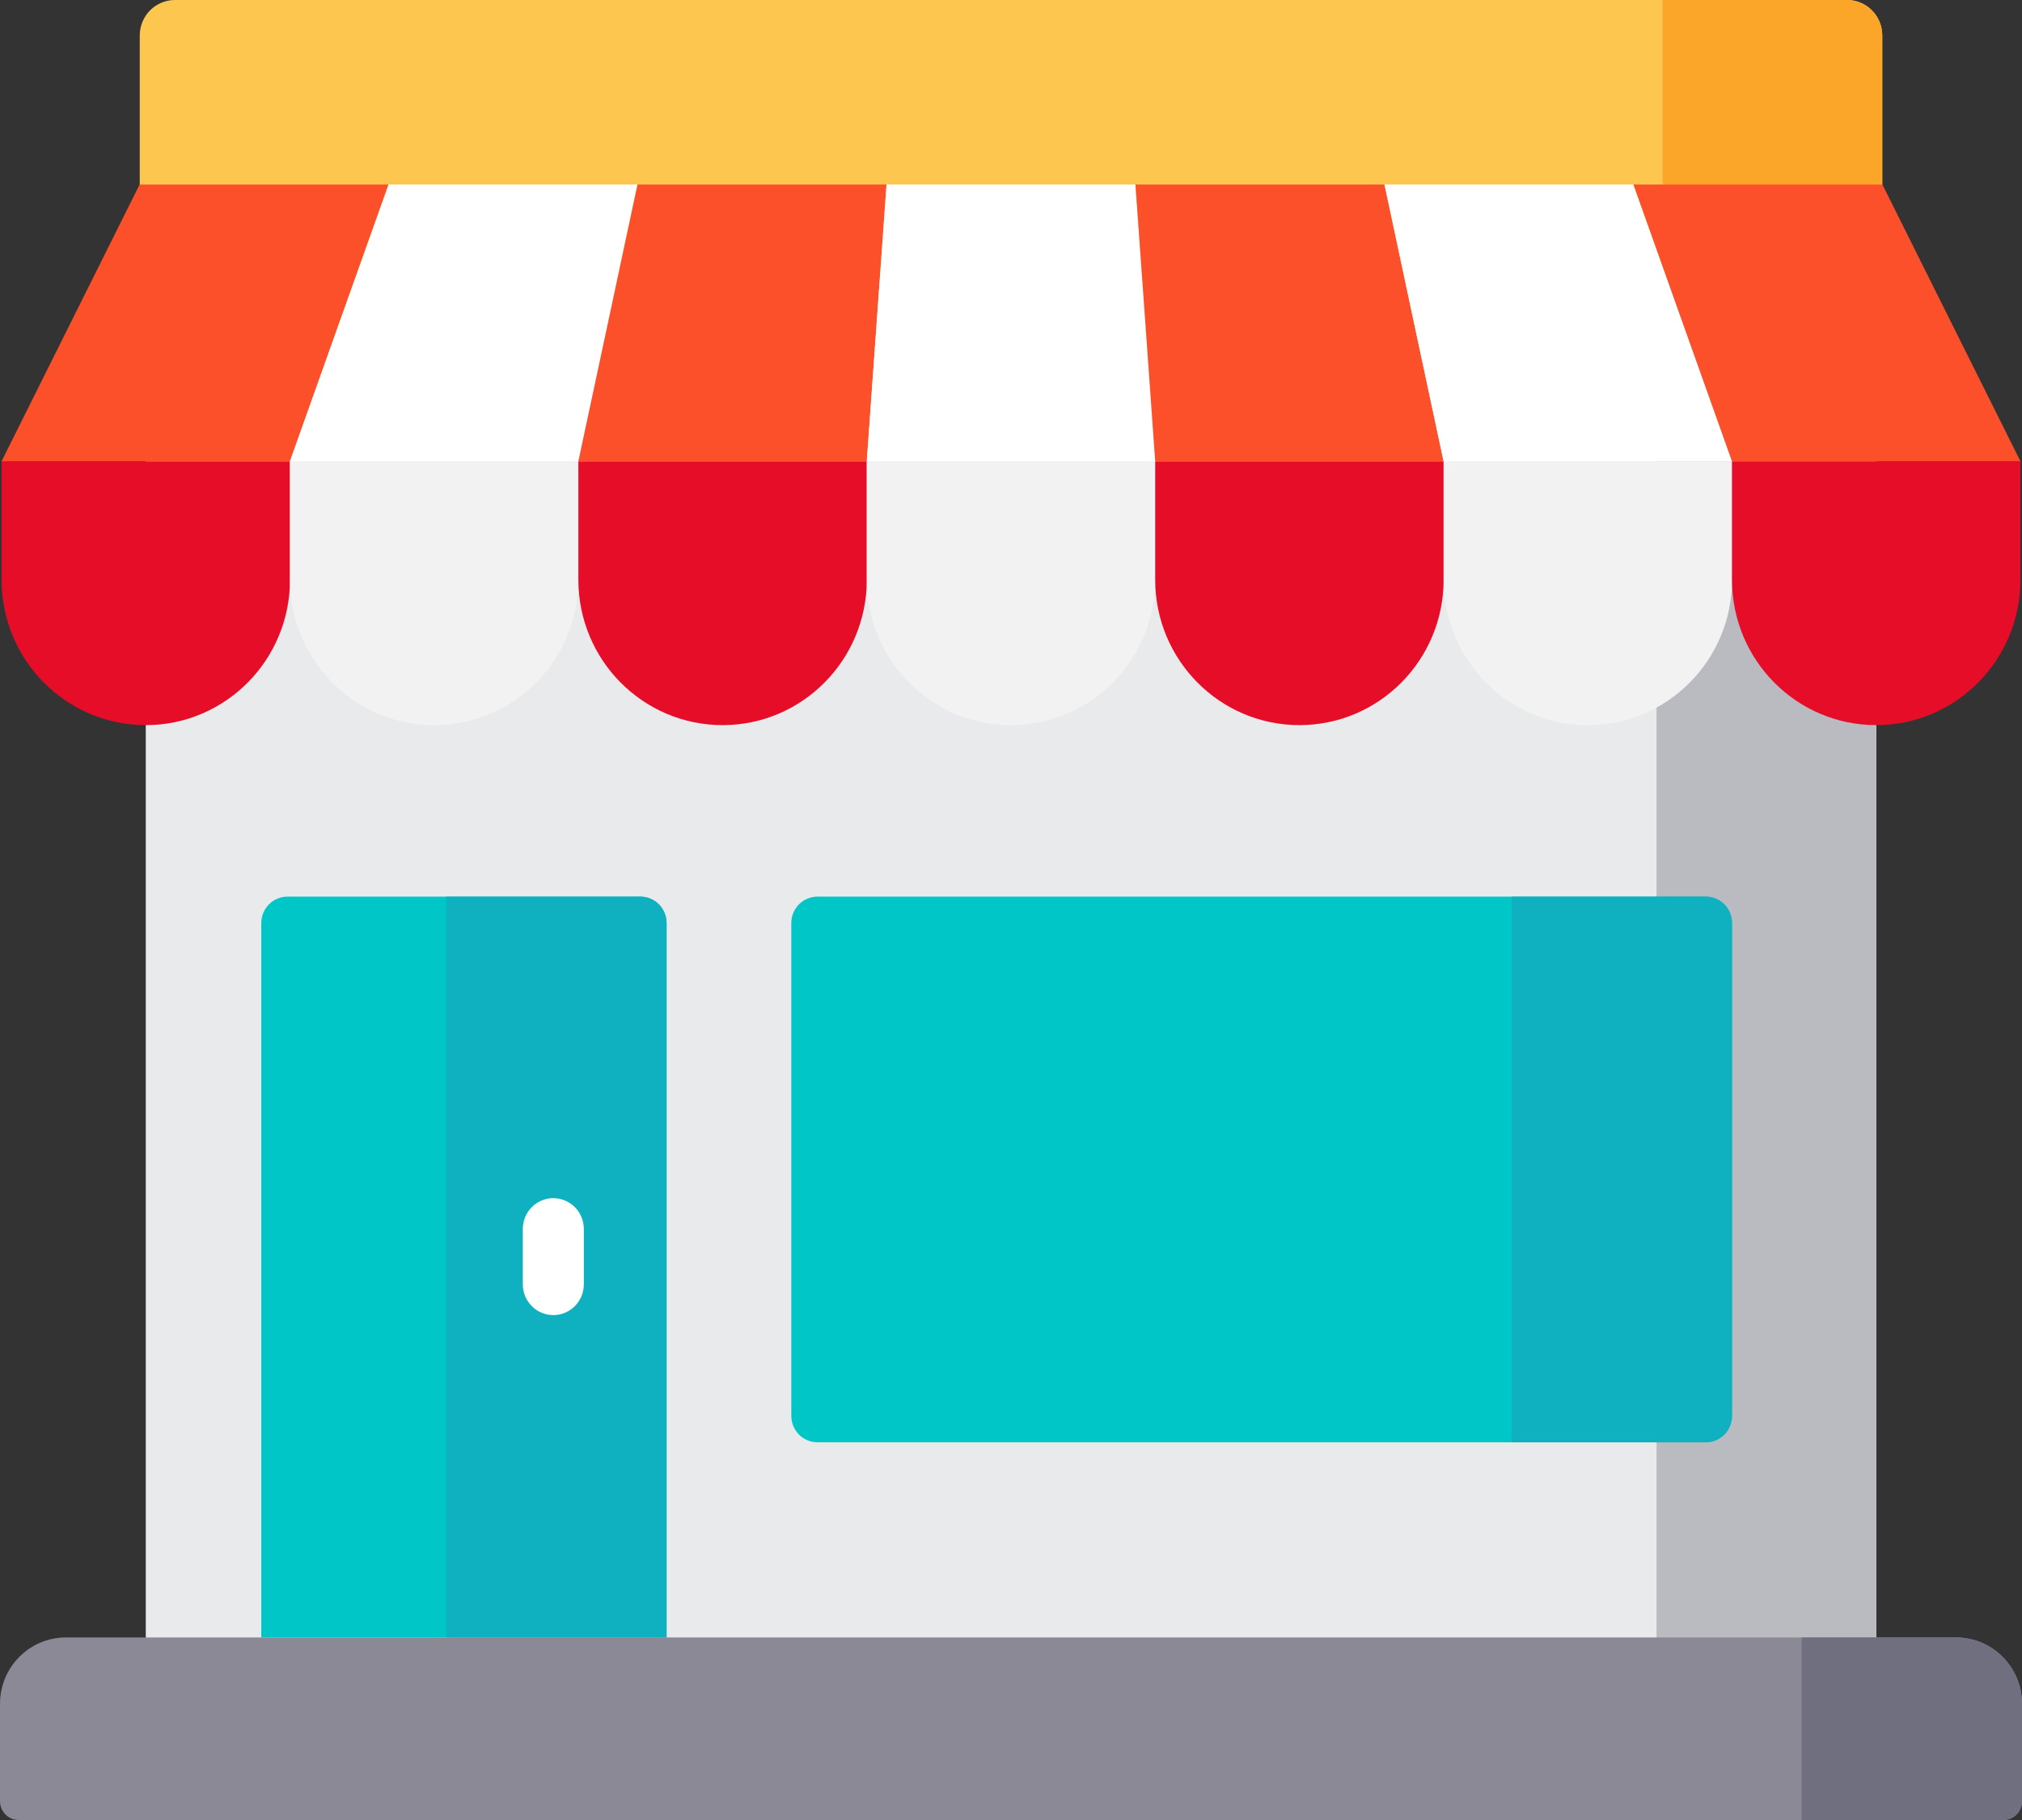 <svg width="50" height="45" viewBox="0 0 50 45" fill="none" xmlns="http://www.w3.org/2000/svg">
<rect x="0" y="0" width="50" height="45" fill="#333333" stroke="none"/>
<path d="M3.605 6.938H46.395V43.861H3.605V6.938Z" fill="#E9EAEB"/>
<path d="M40.963 6.938H46.395V43.861H40.963V6.938Z" fill="#B9BBC1"/>
<path d="M46.545 6.938H3.456V0.877C3.456 0.644 3.547 0.421 3.71 0.257C3.873 0.092 4.095 0 4.325 0H45.675C45.906 0 46.127 0.092 46.29 0.257C46.453 0.421 46.545 0.644 46.545 0.877V6.938Z" fill="#FDC74F"/>
<path d="M45.675 0H41.112V4.563H46.544V0.877C46.544 0.644 46.453 0.421 46.29 0.257C46.127 0.092 45.905 0 45.675 0Z" fill="#FCA629"/>
<path d="M3.605 17.929C1.636 17.929 0.039 16.32 0.039 14.334V11.405H7.171V14.334C7.171 16.32 5.574 17.929 3.605 17.929Z" fill="#E60D28"/>
<path d="M10.736 17.929C8.767 17.929 7.17 16.32 7.17 14.334V11.405H14.302V14.334C14.302 16.32 12.706 17.929 10.736 17.929Z" fill="#F2F2F2"/>
<path d="M17.868 17.929C15.899 17.929 14.302 16.32 14.302 14.334V11.405H21.434V14.334C21.434 16.32 19.837 17.929 17.868 17.929Z" fill="#E60D28"/>
<path d="M25 17.929C23.031 17.929 21.434 16.32 21.434 14.334V11.405H28.566V14.334C28.566 16.32 26.969 17.929 25 17.929Z" fill="#F2F2F2"/>
<path d="M32.132 17.929C30.163 17.929 28.566 16.32 28.566 14.334V11.405H35.698V14.334C35.698 16.32 34.101 17.929 32.132 17.929Z" fill="#E60D28"/>
<path d="M39.264 17.929C37.294 17.929 35.698 16.32 35.698 14.334V11.405H42.83V14.334C42.83 16.32 41.233 17.929 39.264 17.929Z" fill="#F2F2F2"/>
<path d="M46.395 17.929C44.426 17.929 42.829 16.32 42.829 14.334V11.405H49.961V14.334C49.961 16.32 48.364 17.929 46.395 17.929Z" fill="#E60D28"/>
<path d="M7.171 11.405H0.039L3.452 4.563H9.609L7.171 11.405Z" fill="#FC502A"/>
<path d="M14.302 11.405H7.17L9.608 4.563H15.765L14.302 11.405Z" fill="white"/>
<path d="M21.434 11.405H14.302L15.765 4.563H21.922L21.434 11.405Z" fill="#FC502A"/>
<path d="M28.566 11.405H21.434L21.922 4.563H28.078L28.566 11.405Z" fill="white"/>
<path d="M35.697 11.405H28.566L28.078 4.563H34.235L35.697 11.405Z" fill="#FC502A"/>
<path d="M42.829 11.405H35.697L34.235 4.563H40.391L42.829 11.405Z" fill="white"/>
<path d="M49.961 11.405H42.829L40.392 4.563H46.548L49.961 11.405Z" fill="#FC502A"/>
<path d="M48.371 40.487H1.629C0.729 40.487 0 41.222 0 42.129V44.535C0 44.658 0.049 44.776 0.135 44.864C0.222 44.951 0.339 45 0.462 45H49.538C49.661 45 49.778 44.951 49.865 44.864C49.951 44.776 50 44.658 50 44.535V42.129C50 41.222 49.271 40.487 48.371 40.487Z" fill="#8B8996"/>
<path d="M48.371 40.487H44.551V45H49.538C49.661 45 49.778 44.951 49.865 44.864C49.952 44.776 50 44.658 50 44.535V42.129C50 41.222 49.271 40.487 48.371 40.487Z" fill="#706F7F"/>
<path d="M42.181 35.661H20.216C20.044 35.661 19.879 35.592 19.757 35.47C19.636 35.347 19.567 35.181 19.567 35.007V22.823C19.567 22.649 19.636 22.483 19.757 22.36C19.879 22.238 20.044 22.169 20.216 22.169H42.181C42.353 22.169 42.518 22.238 42.639 22.36C42.761 22.483 42.829 22.649 42.829 22.823V35.007C42.829 35.181 42.761 35.347 42.639 35.47C42.518 35.592 42.353 35.661 42.181 35.661Z" fill="#00C6C8"/>
<path d="M42.18 22.169H37.38V35.661H42.18C42.352 35.661 42.517 35.592 42.639 35.47C42.761 35.347 42.829 35.181 42.829 35.007V22.823C42.829 22.649 42.761 22.483 42.639 22.36C42.517 22.238 42.352 22.169 42.18 22.169Z" fill="#0FB0C0"/>
<path d="M16.483 40.487H6.461V22.823C6.461 22.649 6.53 22.483 6.651 22.36C6.773 22.238 6.938 22.169 7.11 22.169H15.834C15.919 22.169 16.003 22.186 16.082 22.219C16.161 22.252 16.232 22.3 16.293 22.36C16.353 22.421 16.401 22.493 16.433 22.573C16.466 22.652 16.483 22.737 16.483 22.823V40.487Z" fill="#00C6C8"/>
<path d="M15.834 22.169H11.033V40.487H16.483V22.823C16.483 22.737 16.466 22.652 16.433 22.573C16.401 22.493 16.353 22.421 16.293 22.36C16.232 22.3 16.161 22.252 16.082 22.219C16.003 22.186 15.919 22.169 15.834 22.169Z" fill="#0FB0C0"/>
<path d="M13.682 32.516C13.882 32.516 14.074 32.436 14.216 32.293C14.357 32.15 14.437 31.957 14.437 31.755V30.386C14.437 30.184 14.357 29.991 14.216 29.848C14.074 29.706 13.882 29.625 13.682 29.625C13.482 29.625 13.29 29.706 13.149 29.848C13.007 29.991 12.928 30.184 12.928 30.386V31.755C12.928 31.855 12.947 31.954 12.985 32.046C13.023 32.139 13.079 32.222 13.149 32.293C13.219 32.364 13.302 32.42 13.393 32.458C13.485 32.496 13.583 32.516 13.682 32.516Z" fill="white"/>
</svg>
